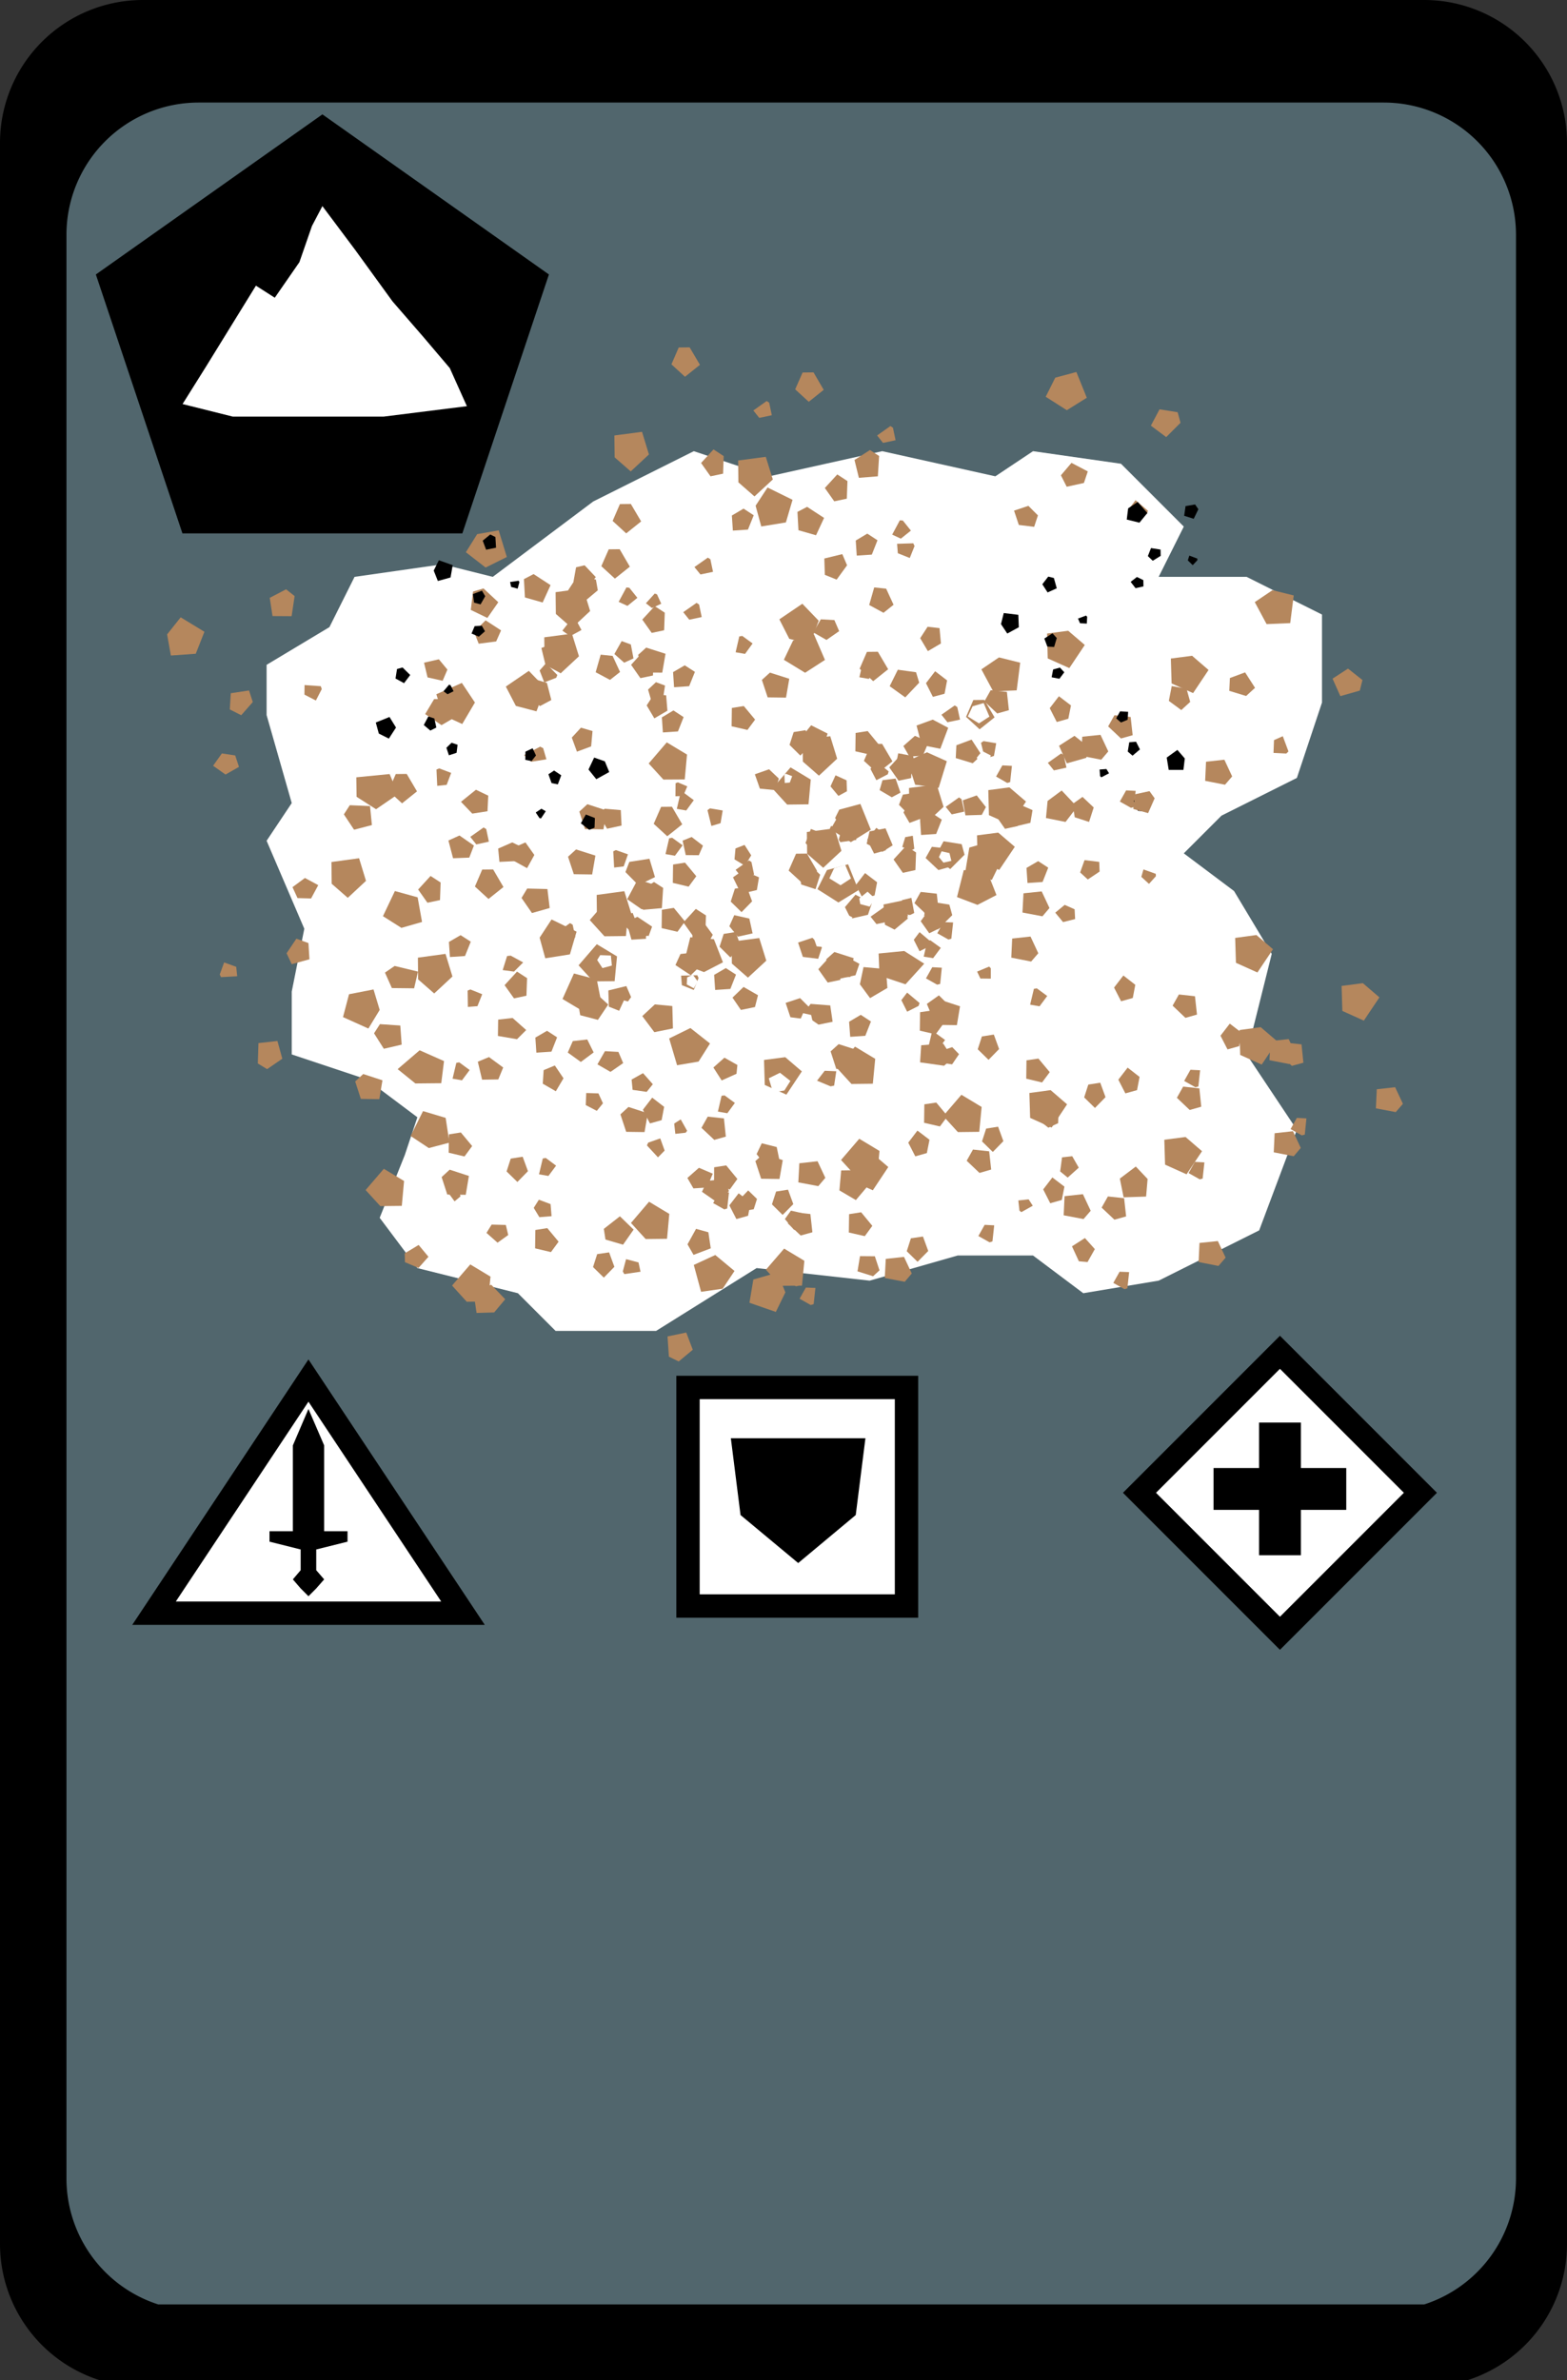 <svg xmlns="http://www.w3.org/2000/svg" viewBox="0 0 124.72 189.38"><rect x="0" y="0" width="124.72" height="189.38" fill="#333333" stroke="none"/><defs><style>.cls-1{fill:#51666d;}.cls-2,.cls-3{fill:#fff;}.cls-2{stroke:#000;stroke-miterlimit:10;stroke-width:1.86px;}.cls-4{fill:#b5875d;}</style></defs><title>Element 28</title><g id="Ebene_2" data-name="Ebene 2"><g id="Ebene_1-2" data-name="Ebene 1"><path d="M124.72,178.58V11.34A11.37,11.37,0,0,0,113.39,0h-102A11.37,11.37,0,0,0,0,11.34V178.58a11.38,11.38,0,0,0,7.9,10.8H116.83A11.38,11.38,0,0,0,124.72,178.58Z"/><path class="cls-1" d="M120.66,173.36V18.65A10.52,10.52,0,0,0,110.17,8.16H15.78A10.52,10.52,0,0,0,5.29,18.65V173.36a10.53,10.53,0,0,0,7.3,10H113.36A10.53,10.53,0,0,0,120.66,173.36Z"/><rect class="cls-2" x="93.97" y="110.88" width="15.81" height="15.81" transform="translate(113.83 -37.25) rotate(45)"/><rect x="100.21" y="113.19" width="3.33" height="10.56"/><rect x="100.21" y="113.19" width="3.33" height="10.56" transform="translate(-16.6 220.35) rotate(-90)"/><rect class="cls-2" x="54.76" y="110.4" width="17.39" height="17.39" transform="translate(182.55 55.64) rotate(90)"/><polygon points="58.17 114.44 68.88 114.44 68.11 120.55 63.53 124.37 58.94 120.55 58.17 114.44"/><polygon class="cls-2" points="12.26 128.36 24.55 109.85 36.85 128.36 12.26 128.36"/><polygon points="25.8 121.84 25.8 115.01 24.55 112.11 23.31 115.01 23.31 121.84 21.45 121.84 21.45 122.67 23.93 123.29 23.93 124.94 23.31 125.67 23.93 126.39 24.55 127.01 25.17 126.39 25.8 125.67 25.17 124.94 25.17 123.29 27.66 122.67 27.66 121.84 25.8 121.84"/><polygon points="25.66 9.1 7.63 21.84 14.52 42.44 36.8 42.44 43.69 21.84 25.66 9.1"/><polygon class="cls-3" points="28.28 19.9 31.24 23.98 33.66 26.77 35.8 29.29 37.16 32.32 30.53 33.15 24.53 33.15 18.53 33.15 14.53 32.15 16.41 29.15 20.37 22.73 21.87 23.69 23.83 20.86 24.83 17.98 25.66 16.4 28.28 19.9"/><polygon class="cls-3" points="79.22 37.9 70.22 35.9 61.22 37.9 55.22 35.9 47.22 39.9 39.22 45.9 35.22 44.9 28.22 45.9 26.22 49.9 21.22 52.9 21.22 56.9 23.22 63.9 21.22 66.9 24.22 73.9 23.22 78.9 23.22 83.9 29.22 85.9 33.22 88.9 32.22 91.9 30.22 96.9 33.22 100.9 41.22 102.9 44.22 105.9 52.22 105.9 60.22 100.9 69.22 101.9 76.22 99.9 82.22 99.9 86.22 102.9 92.22 101.9 100.22 97.9 103.22 89.9 99.22 83.9 101.22 75.9 98.22 70.9 94.22 67.9 97.22 64.9 103.22 61.9 105.22 55.9 105.22 48.9 99.22 45.9 92.22 45.9 94.22 41.9 89.22 36.9 82.22 35.9 79.22 37.9"/><polygon class="cls-4" points="33.24 71.4 31.43 70.9 30.48 72.9 31.95 73.83 33.59 73.36 33.24 71.4"/><polygon class="cls-4" points="37.72 67.28 36.57 66.48 35.69 66.88 36.06 68.29 37.35 68.24 37.72 67.28"/><polygon class="cls-4" points="29.45 64.14 27.84 64.07 27.37 64.8 28.18 66.02 29.6 65.65 29.45 64.14"/><polygon class="cls-4" points="35.91 61.5 34.96 61.14 34.74 61.23 34.8 62.53 35.55 62.45 35.91 61.5"/><polygon class="cls-4" points="41.82 67.03 42.53 68.03 41.95 69.08 40.9 68.5 40.94 67.42 41.82 67.03"/><polygon class="cls-4" points="54.95 81.8 53.26 82.63 53.89 84.76 55.6 84.47 56.51 83.03 54.95 81.8"/><polygon class="cls-4" points="55.55 75.75 54.16 75.91 53.76 76.79 54.98 77.6 55.91 76.7 55.55 75.75"/><polygon class="cls-4" points="47.28 78.9 46.03 79.92 46.18 80.78 47.59 81.15 48.41 79.93 47.28 78.9"/><polygon class="cls-4" points="50.35 72.63 49.4 72.99 49.3 73.21 50.2 74.14 50.72 73.58 50.35 72.63"/><polygon class="cls-4" points="58.44 72.82 59.64 73.09 59.9 74.27 58.73 74.53 58.05 73.7 58.44 72.82"/><polygon class="cls-4" points="64.08 53.53 65.66 52.51 64.78 50.47 63.12 50.97 62.39 52.5 64.08 53.53"/><polygon class="cls-4" points="64.22 59.62 65.58 59.28 65.87 58.37 64.56 57.71 63.74 58.72 64.22 59.62"/><polygon class="cls-4" points="72.05 55.49 73.16 54.32 72.91 53.49 71.46 53.29 70.81 54.6 72.05 55.49"/><polygon class="cls-4" points="69.75 62.08 70.66 61.61 70.73 61.38 69.72 60.56 69.28 61.18 69.75 62.08"/><polygon class="cls-4" points="61.7 62.87 60.48 62.75 60.08 61.61 61.21 61.21 61.99 61.95 61.7 62.87"/><polygon class="cls-4" points="51.65 36.16 51.1 34.36 48.9 34.65 48.92 36.39 50.2 37.51 51.65 36.16"/><polygon class="cls-4" points="57.55 37.69 57.6 36.29 56.79 35.76 55.8 36.84 56.55 37.9 57.55 37.69"/><polygon class="cls-4" points="55.71 29.03 54.89 27.64 54.02 27.65 53.44 28.99 54.52 29.98 55.71 29.03"/><polygon class="cls-4" points="61.43 33.04 61.22 32.04 61.02 31.91 59.96 32.66 60.43 33.25 61.43 33.04"/><polygon class="cls-4" points="59.99 41 59.53 42.14 58.33 42.22 58.25 41.02 59.18 40.47 59.99 41"/><polygon class="cls-4" points="54.68 60.04 53.07 59.07 51.63 60.75 52.8 62.03 54.5 62.02 54.68 60.04"/><polygon class="cls-4" points="60.1 57.26 59.2 56.18 58.25 56.33 58.23 57.79 59.49 58.08 60.1 57.26"/><polygon class="cls-4" points="52.97 52.02 51.43 51.53 50.79 52.11 51.24 53.51 52.71 53.52 52.97 52.02"/><polygon class="cls-4" points="59.9 51.2 59.08 50.6 58.84 50.64 58.55 51.9 59.3 52.03 59.9 51.2"/><polygon class="cls-4" points="64.12 58.1 64.54 59.26 63.7 60.12 62.84 59.27 63.17 58.25 64.12 58.1"/><polygon class="cls-4" points="83.39 52.39 85.11 53.16 86.34 51.32 85.02 50.19 83.34 50.41 83.39 52.39"/><polygon class="cls-4" points="78.35 55.81 79.37 56.77 80.3 56.51 80.14 55.05 78.85 54.92 78.35 55.81"/><polygon class="cls-4" points="86.06 60.14 87.65 60.45 88.21 59.79 87.59 58.47 86.14 58.62 86.06 60.14"/><polygon class="cls-4" points="79.28 61.79 80.17 62.3 80.4 62.23 80.54 60.94 79.78 60.9 79.28 61.79"/><polygon class="cls-4" points="74.25 55.45 73.7 54.36 74.43 53.41 75.38 54.14 75.18 55.2 74.25 55.45"/><polygon class="cls-4" points="61.51 38.15 60.95 36.35 58.75 36.64 58.77 38.38 60.05 39.5 61.51 38.15"/><polygon class="cls-4" points="67.4 39.68 67.45 38.28 66.64 37.75 65.65 38.83 66.4 39.89 67.4 39.68"/><polygon class="cls-4" points="65.56 31.02 64.75 29.63 63.88 29.64 63.29 30.98 64.37 31.97 65.56 31.02"/><polygon class="cls-4" points="71.28 35.03 71.07 34.03 70.87 33.9 69.81 34.65 70.28 35.24 71.28 35.03"/><polygon class="cls-4" points="69.84 42.99 69.39 44.13 68.19 44.21 68.11 43.01 69.03 42.46 69.84 42.99"/><polygon class="cls-4" points="64.53 62.03 62.92 61.06 61.48 62.74 62.65 64.02 64.35 64 64.53 62.03"/><polygon class="cls-4" points="69.95 59.25 69.06 58.17 68.1 58.32 68.08 59.78 69.35 60.07 69.95 59.25"/><polygon class="cls-4" points="62.82 54.01 61.28 53.52 60.64 54.1 61.1 55.49 62.56 55.51 62.82 54.01"/><polygon class="cls-4" points="69.75 53.2 68.93 52.59 68.69 52.63 68.4 53.89 69.15 54.02 69.75 53.2"/><polygon class="cls-4" points="73.98 60.09 74.4 61.25 73.56 62.11 72.69 61.27 73.03 60.24 73.98 60.09"/><polygon class="cls-4" points="93.25 54.38 94.96 55.15 96.19 53.31 94.88 52.18 93.19 52.4 93.25 54.38"/><polygon class="cls-4" points="88.2 57.8 89.22 58.76 90.15 58.5 89.99 57.05 88.7 56.91 88.2 57.8"/><polygon class="cls-4" points="95.92 62.13 97.5 62.44 98.07 61.78 97.45 60.45 95.99 60.61 95.92 62.13"/><polygon class="cls-4" points="89.13 63.78 90.02 64.28 90.25 64.22 90.39 62.93 89.63 62.89 89.13 63.78"/><polygon class="cls-4" points="84.11 57.45 83.55 56.35 84.28 55.4 85.24 56.13 85.03 57.19 84.11 57.45"/><polygon class="cls-4" points="29.13 70.09 28.58 68.29 26.38 68.59 26.4 70.32 27.68 71.44 29.13 70.09"/><polygon class="cls-4" points="35.02 71.62 35.07 70.22 34.27 69.7 33.28 70.78 34.02 71.83 35.02 71.62"/><polygon class="cls-4" points="33.19 62.97 32.37 61.58 31.5 61.59 30.92 62.93 32 63.92 33.19 62.97"/><polygon class="cls-4" points="38.91 66.97 38.7 65.97 38.49 65.84 37.43 66.59 37.91 67.19 38.91 66.97"/><polygon class="cls-4" points="37.47 74.93 37.01 76.07 35.81 76.15 35.73 74.95 36.66 74.41 37.47 74.93"/><polygon class="cls-4" points="32.16 93.97 30.55 93 29.1 94.69 30.27 95.97 31.98 95.95 32.16 93.97"/><polygon class="cls-4" points="37.58 91.19 36.68 90.11 35.73 90.26 35.71 91.72 36.97 92.02 37.58 91.19"/><polygon class="cls-4" points="30.44 85.96 28.91 85.46 28.27 86.05 28.72 87.44 30.19 87.46 30.44 85.96"/><polygon class="cls-4" points="37.38 85.14 36.55 84.53 36.32 84.57 36.02 85.83 36.77 85.96 37.38 85.14"/><polygon class="cls-4" points="41.6 92.04 42.02 93.19 41.18 94.05 40.32 93.21 40.65 92.19 41.6 92.04"/><polygon class="cls-4" points="60.87 86.33 62.59 87.1 63.82 85.25 62.5 84.12 60.81 84.34 60.87 86.33"/><polygon class="cls-4" points="55.83 89.74 56.85 90.7 57.77 90.44 57.62 88.99 56.33 88.85 55.83 89.74"/><polygon class="cls-4" points="63.54 94.08 65.13 94.38 65.69 93.72 65.07 92.4 63.62 92.56 63.54 94.08"/><polygon class="cls-4" points="56.76 95.73 57.65 96.23 57.88 96.16 58.02 94.88 57.26 94.84 56.76 95.73"/><polygon class="cls-4" points="51.73 89.39 51.17 88.3 51.91 87.34 52.86 88.07 52.66 89.13 51.73 89.39"/><polygon class="cls-4" points="66.63 60.37 66.08 58.58 63.88 58.87 63.9 60.6 65.18 61.72 66.63 60.37"/><polygon class="cls-4" points="72.52 61.91 72.57 60.5 71.77 59.98 70.78 61.06 71.52 62.12 72.52 61.91"/><polygon class="cls-4" points="70.69 53.25 69.87 51.86 69 51.87 68.42 53.21 69.5 54.2 70.69 53.25"/><polygon class="cls-4" points="76.41 57.26 76.19 56.26 75.99 56.13 74.93 56.87 75.41 57.47 76.41 57.26"/><polygon class="cls-4" points="74.96 65.22 74.51 66.36 73.31 66.44 73.23 65.23 74.16 64.69 74.96 65.22"/><polygon class="cls-4" points="69.66 84.25 68.05 83.28 66.6 84.97 67.77 86.25 69.47 86.23 69.66 84.25"/><polygon class="cls-4" points="75.07 81.48 74.18 80.4 73.23 80.54 73.21 82.01 74.47 82.3 75.07 81.48"/><polygon class="cls-4" points="67.94 76.24 66.41 75.75 65.76 76.33 66.22 77.72 67.68 77.74 67.94 76.24"/><polygon class="cls-4" points="74.88 75.42 74.05 74.82 73.81 74.85 73.52 76.12 74.27 76.24 74.88 75.42"/><polygon class="cls-4" points="79.1 82.32 79.52 83.47 78.68 84.33 77.82 83.49 78.15 82.47 79.1 82.32"/><polygon class="cls-4" points="98.37 76.61 100.08 77.38 101.32 75.53 100 74.4 98.31 74.63 98.37 76.61"/><polygon class="cls-4" points="93.33 80.02 94.35 80.99 95.27 80.73 95.11 79.27 93.83 79.13 93.33 80.02"/><polygon class="cls-4" points="101.04 84.36 102.63 84.67 103.19 84.01 102.57 82.68 101.11 82.84 101.04 84.36"/><polygon class="cls-4" points="94.25 86.01 95.14 86.51 95.38 86.45 95.52 85.16 94.75 85.12 94.25 86.01"/><polygon class="cls-4" points="89.23 79.67 88.67 78.58 89.41 77.62 90.36 78.36 90.16 79.41 89.23 79.67"/><polygon class="cls-4" points="50.25 72.71 49.69 70.91 47.49 71.21 47.51 72.94 48.79 74.06 50.25 72.71"/><polygon class="cls-4" points="56.14 74.24 56.19 72.84 55.38 72.32 54.39 73.4 55.14 74.45 56.14 74.24"/><polygon class="cls-4" points="54.3 65.59 53.48 64.19 52.62 64.2 52.03 65.55 53.11 66.54 54.3 65.59"/><polygon class="cls-4" points="60.02 69.59 59.81 68.59 59.61 68.46 58.55 69.21 59.02 69.81 60.02 69.59"/><polygon class="cls-4" points="58.58 77.55 58.13 78.69 56.92 78.77 56.84 77.57 57.77 77.03 58.58 77.55"/><polygon class="cls-4" points="53.27 96.59 51.66 95.62 50.22 97.31 51.39 98.59 53.09 98.57 53.27 96.59"/><polygon class="cls-4" points="58.69 93.81 57.8 92.73 56.84 92.88 56.83 94.34 58.09 94.64 58.69 93.81"/><polygon class="cls-4" points="51.56 88.58 50.02 88.08 49.38 88.67 49.84 90.06 51.3 90.08 51.56 88.58"/><polygon class="cls-4" points="58.49 87.76 57.67 87.16 57.43 87.19 57.14 88.45 57.89 88.58 58.49 87.76"/><polygon class="cls-4" points="62.72 94.66 63.14 95.81 62.29 96.67 61.44 95.83 61.77 94.81 62.72 94.66"/><polygon class="cls-4" points="81.99 88.95 83.7 89.72 84.93 87.87 83.62 86.74 81.93 86.97 81.99 88.95"/><polygon class="cls-4" points="76.94 92.36 77.96 93.33 78.89 93.06 78.73 91.61 77.44 91.47 76.94 92.36"/><polygon class="cls-4" points="84.66 96.7 86.24 97 86.81 96.34 86.19 95.02 84.73 95.18 84.66 96.7"/><polygon class="cls-4" points="77.87 98.35 78.76 98.85 78.99 98.78 79.13 97.5 78.37 97.46 77.87 98.35"/><polygon class="cls-4" points="72.85 92.01 72.29 90.92 73.02 89.96 73.98 90.69 73.77 91.75 72.85 92.01"/><polygon class="cls-4" points="37.8 55.9 36.76 54.34 34.73 55.24 35.24 56.9 36.79 57.61 37.8 55.9"/><polygon class="cls-4" points="43.88 55.7 43.53 54.34 42.61 54.06 41.97 55.38 42.98 56.18 43.88 55.7"/><polygon class="cls-4" points="39.66 47.92 38.48 46.82 37.65 47.07 37.47 48.53 38.79 49.17 39.66 47.92"/><polygon class="cls-4" points="46.28 50.13 45.8 49.23 45.56 49.16 44.76 50.18 45.38 50.62 46.28 50.13"/><polygon class="cls-4" points="47.16 58.17 47.05 59.39 45.92 59.81 45.51 58.69 46.24 57.9 47.16 58.17"/><polygon class="cls-4" points="47.5 77.94 45.68 77.46 44.77 79.49 46.26 80.38 47.88 79.88 47.5 77.94"/><polygon class="cls-4" points="51.9 73.73 50.73 72.95 49.86 73.36 50.26 74.77 51.55 74.69 51.9 73.73"/><polygon class="cls-4" points="43.57 70.74 41.96 70.7 41.51 71.45 42.34 72.65 43.75 72.25 43.57 70.74"/><polygon class="cls-4" points="49.98 67.98 49.02 67.64 48.81 67.74 48.88 69.03 49.64 68.94 49.98 67.98"/><polygon class="cls-4" points="56 73.39 56.73 74.38 56.16 75.44 55.1 74.88 55.13 73.81 56 73.39"/><polygon class="cls-4" points="72.84 62.44 74.71 62.69 75.36 60.57 73.78 59.86 72.23 60.55 72.84 62.44"/><polygon class="cls-4" points="68.98 67.14 70.23 67.78 71.05 67.26 70.48 65.91 69.21 66.15 68.98 67.14"/><polygon class="cls-4" points="77.61 69.11 79.22 68.95 79.57 68.16 78.6 67.06 77.25 67.63 77.61 69.11"/><polygon class="cls-4" points="71.58 72.62 72.57 72.85 72.78 72.72 72.54 71.44 71.8 71.62 71.58 72.62"/><polygon class="cls-4" points="64.95 67.97 64.11 67.08 64.54 65.96 65.66 66.39 65.77 67.46 64.95 67.97"/><polygon class="cls-4" points="65.16 49.39 63.86 48.04 62.03 49.28 62.82 50.83 64.47 51.25 65.16 49.39"/><polygon class="cls-4" points="71.12 48.12 70.53 46.84 69.58 46.74 69.18 48.14 70.32 48.76 71.12 48.12"/><polygon class="cls-4" points="65.59 41.21 64.24 40.33 63.47 40.73 63.55 42.19 64.95 42.59 65.59 41.21"/><polygon class="cls-4" points="72.5 42.22 71.86 41.42 71.62 41.4 71.01 42.54 71.7 42.86 72.5 42.22"/><polygon class="cls-4" points="74.78 49.98 74.89 51.2 73.85 51.81 73.24 50.78 73.83 49.87 74.78 49.98"/><polygon class="cls-4" points="78.59 69.38 76.71 69.23 76.17 71.38 77.8 72 79.31 71.22 78.59 69.38"/><polygon class="cls-4" points="82.18 64.46 80.89 63.9 80.11 64.46 80.75 65.77 82.01 65.47 82.18 64.46"/><polygon class="cls-4" points="73.46 62.98 71.86 63.23 71.55 64.04 72.58 65.08 73.9 64.44 73.46 62.98"/><polygon class="cls-4" points="79.29 59.14 78.28 58.97 78.08 59.11 78.39 60.37 79.11 60.15 79.29 59.14"/><polygon class="cls-4" points="86.16 63.41 87.05 64.25 86.68 65.4 85.54 65.03 85.37 63.97 86.16 63.41"/><polygon class="cls-4" points="100.81 49.66 102.69 49.58 102.97 47.38 101.28 46.96 99.87 47.91 100.81 49.66"/><polygon class="cls-4" points="97.84 54.97 99.18 55.38 99.89 54.73 99.1 53.5 97.89 53.95 97.84 54.97"/><polygon class="cls-4" points="106.68 55.39 108.23 54.95 108.44 54.11 107.29 53.2 106.06 54 106.68 55.39"/><polygon class="cls-4" points="101.36 59.91 102.38 59.96 102.55 59.79 102.1 58.58 101.4 58.89 101.36 59.91"/><polygon class="cls-4" points="94.02 56.5 93.03 55.77 93.26 54.59 94.44 54.81 94.73 55.85 94.02 56.5"/><polygon class="cls-4" points="43.4 54.74 42.09 53.38 40.26 54.63 41.06 56.17 42.7 56.6 43.4 54.74"/><polygon class="cls-4" points="49.35 53.47 48.76 52.19 47.81 52.09 47.41 53.49 48.55 54.1 49.35 53.47"/><polygon class="cls-4" points="43.82 46.56 42.47 45.68 41.7 46.08 41.78 47.54 43.19 47.94 43.82 46.56"/><polygon class="cls-4" points="50.73 47.57 50.09 46.77 49.86 46.74 49.24 47.89 49.94 48.21 50.73 47.57"/><polygon class="cls-4" points="53.02 55.33 53.12 56.55 52.08 57.16 51.47 56.13 52.06 55.22 53.02 55.33"/><polygon class="cls-4" points="56.82 74.73 54.94 74.58 54.41 76.73 56.03 77.35 57.54 76.57 56.82 74.73"/><polygon class="cls-4" points="60.41 69.81 59.13 69.25 58.34 69.81 58.98 71.12 60.24 70.82 60.41 69.81"/><polygon class="cls-4" points="51.69 68.33 50.09 68.58 49.78 69.39 50.81 70.43 52.13 69.79 51.69 68.33"/><polygon class="cls-4" points="57.52 64.49 56.51 64.32 56.31 64.46 56.62 65.72 57.35 65.5 57.52 64.49"/><polygon class="cls-4" points="64.39 68.76 65.28 69.6 64.91 70.75 63.77 70.38 63.6 69.32 64.39 68.76"/><polygon class="cls-4" points="79.05 55.01 80.92 54.93 81.2 52.73 79.51 52.31 78.11 53.26 79.05 55.01"/><polygon class="cls-4" points="76.07 60.32 77.42 60.73 78.13 60.08 77.33 58.85 76.12 59.3 76.07 60.32"/><polygon class="cls-4" points="84.91 60.74 86.46 60.3 86.67 59.46 85.52 58.55 84.29 59.34 84.91 60.74"/><polygon class="cls-4" points="79.59 65.26 80.61 65.31 80.78 65.14 80.33 63.93 79.64 64.24 79.59 65.26"/><polygon class="cls-4" points="72.25 61.85 71.26 61.12 71.49 59.94 72.67 60.16 72.96 61.2 72.25 61.85"/><polygon class="cls-4" points="84.91 32.64 86.5 31.65 85.67 29.6 83.99 30.05 83.23 31.57 84.91 32.64"/><polygon class="cls-4" points="84.9 38.73 86.27 38.43 86.58 37.51 85.28 36.83 84.44 37.82 84.9 38.73"/><polygon class="cls-4" points="92.82 34.78 93.96 33.64 93.73 32.8 92.29 32.57 91.6 33.87 92.82 34.78"/><polygon class="cls-4" points="90.38 41.32 91.29 40.87 91.37 40.64 90.38 39.8 89.92 40.41 90.38 41.32"/><polygon class="cls-4" points="82.31 41.92 81.09 41.77 80.71 40.63 81.85 40.25 82.61 41.01 82.31 41.92"/><polygon class="cls-4" points="62.55 41.57 63.08 39.77 61.09 38.79 60.14 40.24 60.59 41.89 62.55 41.57"/><polygon class="cls-4" points="66.59 46.12 67.42 44.98 67.04 44.09 65.61 44.44 65.65 45.74 66.59 46.12"/><polygon class="cls-4" points="69.87 37.9 69.97 36.28 69.24 35.81 68.01 36.6 68.36 38.02 69.87 37.9"/><polygon class="cls-4" points="72.41 44.4 72.79 43.45 72.69 43.23 71.4 43.27 71.46 44.02 72.41 44.4"/><polygon class="cls-4" points="66.79 50.22 65.78 50.92 64.73 50.32 65.33 49.28 66.41 49.34 66.79 50.22"/><polygon class="cls-4" points="77.15 67.44 76.84 69.3 78.94 70.02 79.7 68.47 79.06 66.89 77.15 67.44"/><polygon class="cls-4" points="72.58 63.42 71.91 64.65 72.39 65.48 73.76 64.96 73.57 63.68 72.58 63.42"/><polygon class="cls-4" points="70.32 71.97 70.43 73.58 71.2 73.97 72.33 73.03 71.81 71.66 70.32 71.97"/><polygon class="cls-4" points="67.02 65.82 66.76 66.81 66.88 67.01 68.16 66.83 68.01 66.08 67.02 65.82"/><polygon class="cls-4" points="71.9 59.36 72.82 58.55 73.92 59.02 73.45 60.13 72.38 60.2 71.9 59.36"/><polygon class="cls-4" points="67.72 67.01 69.31 66.02 68.48 63.97 66.8 64.42 66.04 65.94 67.72 67.01"/><polygon class="cls-4" points="67.71 73.1 69.08 72.79 69.39 71.88 68.09 71.19 67.25 72.18 67.71 73.1"/><polygon class="cls-4" points="75.63 69.15 76.77 68.01 76.54 67.17 75.1 66.94 74.41 68.23 75.63 69.15"/><polygon class="cls-4" points="73.19 75.69 74.1 75.23 74.18 75.01 73.19 74.17 72.73 74.78 73.19 75.69"/><polygon class="cls-4" points="65.12 76.29 63.9 76.14 63.52 75 64.66 74.62 65.42 75.38 65.12 76.29"/><polygon class="cls-4" points="45.36 75.94 45.89 74.13 43.9 73.16 42.95 74.61 43.4 76.25 45.36 75.94"/><polygon class="cls-4" points="49.41 80.48 50.23 79.34 49.85 78.46 48.42 78.81 48.46 80.1 49.41 80.48"/><polygon class="cls-4" points="52.68 72.26 52.78 70.65 52.05 70.18 50.82 70.97 51.17 72.39 52.68 72.26"/><polygon class="cls-4" points="55.22 78.77 55.6 77.82 55.5 77.6 54.21 77.63 54.27 78.39 55.22 78.77"/><polygon class="cls-4" points="49.6 84.59 48.59 85.29 47.55 84.69 48.15 83.64 49.22 83.7 49.6 84.59"/><polygon class="cls-4" points="59.96 101.81 59.65 103.66 61.75 104.39 62.51 102.83 61.87 101.26 59.96 101.81"/><polygon class="cls-4" points="55.4 97.78 54.72 99.01 55.2 99.85 56.57 99.33 56.38 98.05 55.4 97.78"/><polygon class="cls-4" points="53.13 106.34 53.24 107.95 54.02 108.33 55.14 107.4 54.62 106.03 53.13 106.34"/><polygon class="cls-4" points="49.83 100.19 49.57 101.17 49.69 101.38 50.98 101.19 50.82 100.45 49.83 100.19"/><polygon class="cls-4" points="54.71 93.73 55.63 92.92 56.73 93.39 56.27 94.49 55.19 94.56 54.71 93.73"/><polygon class="cls-4" points="46.97 48.62 46.42 46.82 44.22 47.12 44.24 48.85 45.52 49.97 46.97 48.62"/><polygon class="cls-4" points="52.86 50.15 52.91 48.75 52.11 48.23 51.12 49.3 51.87 50.36 52.86 50.15"/><polygon class="cls-4" points="51.03 41.49 50.21 40.1 49.34 40.11 48.76 41.45 49.84 42.44 51.03 41.49"/><polygon class="cls-4" points="56.75 45.5 56.54 44.5 56.34 44.37 55.27 45.12 55.75 45.71 56.75 45.5"/><polygon class="cls-4" points="55.31 53.46 54.85 54.6 53.65 54.68 53.57 53.48 54.5 52.94 55.31 53.46"/><polygon class="cls-4" points="50 72.5 48.39 71.53 46.94 73.21 48.11 74.5 49.82 74.48 50 72.5"/><polygon class="cls-4" points="55.42 69.72 54.52 68.64 53.57 68.79 53.55 70.25 54.81 70.55 55.42 69.72"/><polygon class="cls-4" points="48.28 64.49 46.75 63.99 46.11 64.58 46.56 65.97 48.03 65.99 48.28 64.49"/><polygon class="cls-4" points="55.22 63.67 54.4 63.06 54.16 63.1 53.87 64.36 54.62 64.49 55.22 63.67"/><polygon class="cls-4" points="59.44 70.57 59.86 71.72 59.02 72.58 58.16 71.74 58.49 70.71 59.44 70.57"/><polygon class="cls-4" points="78.71 64.86 80.43 65.63 81.66 63.78 80.34 62.65 78.66 62.87 78.71 64.86"/><polygon class="cls-4" points="73.67 68.27 74.69 69.23 75.62 68.97 75.46 67.52 74.17 67.38 73.67 68.27"/><polygon class="cls-4" points="81.38 72.61 82.97 72.91 83.53 72.25 82.91 70.93 81.46 71.08 81.38 72.61"/><polygon class="cls-4" points="74.6 74.26 75.49 74.76 75.72 74.69 75.86 73.4 75.1 73.37 74.6 74.26"/><polygon class="cls-4" points="69.57 67.92 69.02 66.82 69.75 65.87 70.7 66.6 70.5 67.66 69.57 67.92"/><polygon class="cls-4" points="36.01 77.7 35.46 75.9 33.26 76.2 33.28 77.93 34.56 79.05 36.01 77.7"/><polygon class="cls-4" points="41.9 79.23 41.95 77.83 41.15 77.31 40.16 78.39 40.91 79.44 41.9 79.23"/><polygon class="cls-4" points="40.07 70.58 39.25 69.18 38.38 69.19 37.8 70.54 38.88 71.53 40.07 70.58"/><polygon class="cls-4" points="45.79 74.58 45.58 73.58 45.37 73.45 44.31 74.2 44.79 74.79 45.79 74.58"/><polygon class="cls-4" points="44.34 82.54 43.89 83.68 42.69 83.76 42.61 82.56 43.54 82.02 44.34 82.54"/><polygon class="cls-4" points="39.04 101.58 37.43 100.61 35.98 102.29 37.15 103.58 38.85 103.56 39.04 101.58"/><polygon class="cls-4" points="44.46 98.8 43.56 97.72 42.61 97.87 42.59 99.33 43.85 99.63 44.46 98.8"/><polygon class="cls-4" points="37.32 93.57 35.79 93.07 35.15 93.66 35.6 95.05 37.07 95.07 37.32 93.57"/><polygon class="cls-4" points="44.26 92.75 43.44 92.14 43.2 92.18 42.9 93.44 43.65 93.57 44.26 92.75"/><polygon class="cls-4" points="48.48 99.65 48.9 100.8 48.06 101.66 47.2 100.82 47.53 99.79 48.48 99.65"/><polygon class="cls-4" points="67.75 93.94 69.47 94.71 70.7 92.86 69.38 91.73 67.69 91.95 67.75 93.94"/><polygon class="cls-4" points="62.71 97.35 63.73 98.31 64.66 98.05 64.5 96.6 63.21 96.46 62.71 97.35"/><polygon class="cls-4" points="70.42 101.69 72.01 101.99 72.57 101.33 71.95 100.01 70.5 100.17 70.42 101.69"/><polygon class="cls-4" points="63.64 103.34 64.53 103.84 64.76 103.77 64.9 102.48 64.14 102.45 63.64 103.34"/><polygon class="cls-4" points="58.61 97 58.05 95.91 58.79 94.95 59.74 95.68 59.54 96.74 58.61 97"/><polygon class="cls-4" points="75.1 64.2 74.55 62.41 72.35 62.7 72.37 64.43 73.65 65.55 75.1 64.2"/><polygon class="cls-4" points="80.99 65.73 81.04 64.33 80.23 63.81 79.25 64.89 79.99 65.95 80.99 65.73"/><polygon class="cls-4" points="79.16 57.08 78.34 55.69 77.47 55.7 76.89 57.04 77.97 58.03 79.16 57.08"/><polygon class="cls-4" points="84.88 61.08 84.66 60.08 84.46 59.95 83.4 60.7 83.88 61.3 84.88 61.08"/><polygon class="cls-4" points="83.43 69.04 82.98 70.18 81.78 70.26 81.7 69.06 82.63 68.52 83.43 69.04"/><polygon class="cls-4" points="78.13 88.08 76.52 87.11 75.07 88.8 76.24 90.08 77.94 90.06 78.13 88.08"/><polygon class="cls-4" points="83.55 85.31 82.65 84.23 81.7 84.37 81.68 85.83 82.94 86.13 83.55 85.31"/><polygon class="cls-4" points="76.41 80.07 74.88 79.57 74.23 80.16 74.69 81.55 76.16 81.57 76.41 80.07"/><polygon class="cls-4" points="83.35 79.25 82.52 78.64 82.29 78.68 81.99 79.94 82.74 80.07 83.35 79.25"/><polygon class="cls-4" points="87.57 86.15 87.99 87.3 87.15 88.16 86.29 87.32 86.62 86.3 87.57 86.15"/><polygon class="cls-4" points="106.84 80.44 108.55 81.21 109.79 79.36 108.47 78.23 106.78 78.45 106.84 80.44"/><polygon class="cls-4" points="101.8 83.85 102.82 84.81 103.74 84.56 103.59 83.1 102.3 82.96 101.8 83.85"/><polygon class="cls-4" points="109.51 88.19 111.09 88.49 111.66 87.83 111.04 86.51 109.58 86.67 109.51 88.19"/><polygon class="cls-4" points="102.72 89.84 103.61 90.34 103.85 90.28 103.98 88.99 103.22 88.95 102.72 89.84"/><polygon class="cls-4" points="97.7 83.5 97.14 82.41 97.88 81.45 98.83 82.18 98.63 83.24 97.7 83.5"/><polygon class="cls-4" points="38.65 45.16 40.34 44.32 39.69 42.2 37.98 42.5 37.08 43.94 38.65 45.16"/><polygon class="cls-4" points="38.1 51.22 39.49 51.04 39.88 50.16 38.65 49.36 37.73 50.27 38.1 51.22"/><polygon class="cls-4" points="46.34 48.01 47.58 46.97 47.43 46.12 46.01 45.76 45.21 46.98 46.34 48.01"/><polygon class="cls-4" points="43.32 54.3 44.27 53.93 44.36 53.71 43.45 52.78 42.95 53.35 43.32 54.3"/><polygon class="cls-4" points="35.23 54.17 34.03 53.9 33.75 52.73 34.93 52.46 35.61 53.28 35.23 54.17"/><polygon class="cls-4" points="15.58 52.02 16.27 50.27 14.38 49.12 13.3 50.48 13.6 52.16 15.58 52.02"/><polygon class="cls-4" points="19.2 56.91 20.12 55.86 19.82 54.94 18.37 55.16 18.29 56.45 19.2 56.91"/><polygon class="cls-4" points="23.21 49.03 23.45 47.43 22.77 46.89 21.47 47.57 21.69 49.02 23.21 49.03"/><polygon class="cls-4" points="25.14 55.74 25.61 54.83 25.53 54.6 24.24 54.51 24.23 55.27 25.14 55.74"/><polygon class="cls-4" points="19.02 61.02 17.95 61.63 16.96 60.93 17.66 59.95 18.72 60.11 19.02 61.02"/><polygon class="cls-4" points="27.78 79.11 27.3 80.93 29.32 81.84 30.22 80.36 29.73 78.73 27.78 79.11"/><polygon class="cls-4" points="23.59 74.69 22.81 75.85 23.22 76.72 24.63 76.33 24.55 75.04 23.59 74.69"/><polygon class="cls-4" points="20.57 83 20.52 84.62 21.26 85.07 22.47 84.24 22.08 82.83 20.57 83"/><polygon class="cls-4" points="17.84 76.58 17.49 77.54 17.59 77.75 18.88 77.68 18.8 76.93 17.84 76.58"/><polygon class="cls-4" points="23.28 70.59 24.27 69.86 25.33 70.43 24.76 71.49 23.68 71.46 23.28 70.59"/><polygon class="cls-4" points="60.99 76.44 60.43 74.64 58.23 74.93 58.25 76.67 59.53 77.79 60.99 76.44"/><polygon class="cls-4" points="66.88 77.97 66.93 76.57 66.12 76.04 65.13 77.12 65.88 78.18 66.88 77.97"/><polygon class="cls-4" points="65.04 69.31 64.23 67.92 63.36 67.93 62.77 69.27 63.85 70.26 65.04 69.31"/><polygon class="cls-4" points="70.76 73.32 70.55 72.32 70.35 72.19 69.29 72.94 69.76 73.53 70.76 73.32"/><polygon class="cls-4" points="69.32 81.28 68.87 82.42 67.67 82.5 67.58 81.3 68.51 80.75 69.32 81.28"/><polygon class="cls-4" points="64.02 100.32 62.41 99.35 60.96 101.03 62.13 102.31 63.83 102.3 64.02 100.32"/><polygon class="cls-4" points="69.43 97.54 68.54 96.46 67.58 96.61 67.56 98.07 68.83 98.36 69.43 97.54"/><polygon class="cls-4" points="62.3 92.31 60.76 91.81 60.12 92.39 60.58 93.79 62.04 93.81 62.3 92.31"/><polygon class="cls-4" points="69.23 91.48 68.41 90.88 68.17 90.92 67.88 92.18 68.63 92.31 69.23 91.48"/><polygon class="cls-4" points="73.46 98.39 73.88 99.54 73.03 100.4 72.17 99.56 72.5 98.53 73.46 98.39"/><polygon class="cls-4" points="92.73 92.67 94.44 93.44 95.67 91.6 94.36 90.47 92.67 90.69 92.73 92.67"/><polygon class="cls-4" points="87.68 96.09 88.7 97.05 89.63 96.79 89.47 95.34 88.18 95.2 87.68 96.09"/><polygon class="cls-4" points="95.4 100.42 96.98 100.73 97.55 100.07 96.93 98.75 95.47 98.9 95.4 100.42"/><polygon class="cls-4" points="88.61 102.08 89.5 102.58 89.73 102.51 89.87 101.22 89.11 101.19 88.61 102.08"/><polygon class="cls-4" points="83.59 95.74 83.03 94.64 83.76 93.69 84.72 94.42 84.51 95.48 83.59 95.74"/><polygon class="cls-4" points="31.68 63.19 31.01 61.59 28.36 61.85 28.38 63.4 29.93 64.39 31.68 63.19"/><polygon class="cls-4" points="38.8 64.55 38.86 63.31 37.88 62.84 36.69 63.8 37.59 64.74 38.8 64.55"/><polygon class="cls-4" points="36.58 56.86 35.59 55.62 34.55 55.63 33.84 56.82 35.14 57.7 36.58 56.86"/><polygon class="cls-4" points="43.49 60.42 43.23 59.53 42.99 59.41 41.71 60.08 42.28 60.61 43.49 60.42"/><polygon class="cls-4" points="41.74 67.5 41.2 68.51 39.75 68.58 39.65 67.52 40.77 67.03 41.74 67.5"/><polygon class="cls-4" points="35.34 84.43 33.4 83.57 31.65 85.07 33.06 86.21 35.12 86.19 35.34 84.43"/><polygon class="cls-4" points="41.88 81.96 40.8 81 39.65 81.13 39.63 82.43 41.15 82.69 41.88 81.96"/><polygon class="cls-4" points="33.27 77.31 31.41 76.86 30.64 77.39 31.19 78.62 32.96 78.64 33.27 77.31"/><polygon class="cls-4" points="41.64 76.58 40.65 76.04 40.36 76.07 40.01 77.19 40.91 77.31 41.64 76.58"/><polygon class="cls-4" points="46.74 82.71 47.25 83.74 46.23 84.5 45.19 83.75 45.59 82.84 46.74 82.71"/><polygon class="cls-4" points="70 77.63 72.07 78.32 73.56 76.68 71.97 75.67 69.93 75.87 70 77.63"/><polygon class="cls-4" points="63.91 80.67 65.15 81.53 66.27 81.3 66.08 80 64.52 79.88 63.91 80.67"/><polygon class="cls-4" points="73.23 84.53 75.14 84.8 75.82 84.21 75.07 83.03 73.32 83.17 73.23 84.53"/><polygon class="cls-4" points="65.03 85.99 66.11 86.44 66.39 86.38 66.56 85.24 65.64 85.2 65.03 85.99"/><polygon class="cls-4" points="58.97 80.36 58.3 79.38 59.18 78.53 60.33 79.19 60.09 80.13 58.97 80.36"/><polygon class="cls-4" points="35.47 88.95 33.67 88.41 32.68 90.39 34.13 91.35 35.77 90.92 35.47 88.95"/><polygon class="cls-4" points="40.05 84.94 38.92 84.11 38.03 84.48 38.37 85.91 39.66 85.89 40.05 84.94"/><polygon class="cls-4" points="31.86 81.6 30.24 81.49 29.77 82.22 30.55 83.45 31.97 83.12 31.86 81.6"/><polygon class="cls-4" points="38.38 79.11 37.44 78.73 37.22 78.82 37.24 80.12 38 80.06 38.38 79.11"/><polygon class="cls-4" points="44.16 84.78 44.85 85.8 44.24 86.83 43.2 86.23 43.27 85.15 44.16 84.78"/><polygon class="cls-4" points="56.93 99.86 55.22 100.65 55.8 102.79 57.52 102.54 58.46 101.13 56.93 99.86"/><polygon class="cls-4" points="57.67 93.82 56.28 93.96 55.87 94.83 57.06 95.66 58.02 94.78 57.67 93.82"/><polygon class="cls-4" points="49.34 96.78 48.06 97.78 48.19 98.63 49.59 99.04 50.43 97.84 49.34 96.78"/><polygon class="cls-4" points="52.55 90.58 51.59 90.92 51.49 91.14 52.37 92.09 52.9 91.55 52.55 90.58"/><polygon class="cls-4" points="60.63 90.97 61.82 91.27 62.06 92.44 60.88 92.68 60.22 91.83 60.63 90.97"/><polygon class="cls-4" points="66.73 71.81 68.33 70.83 67.5 68.77 65.82 69.23 65.06 70.75 66.73 71.81"/><polygon class="cls-4" points="66.72 77.9 68.09 77.6 68.4 76.69 67.11 76 66.27 76.99 66.72 77.9"/><polygon class="cls-4" points="74.64 73.96 75.79 72.82 75.56 71.98 74.11 71.75 73.43 73.04 74.64 73.96"/><polygon class="cls-4" points="72.2 80.5 73.11 80.04 73.19 79.81 72.2 78.98 71.74 79.58 72.2 80.5"/><polygon class="cls-4" points="64.13 81.1 62.91 80.94 62.53 79.8 63.68 79.42 64.44 80.18 64.13 81.1"/><polygon class="cls-4" points="66.97 67.7 66.42 65.91 64.22 66.2 64.24 67.93 65.52 69.05 66.97 67.7"/><polygon class="cls-4" points="72.86 69.23 72.91 67.83 72.11 67.31 71.12 68.39 71.86 69.45 72.86 69.23"/><polygon class="cls-4" points="71.03 60.58 70.21 59.19 69.34 59.2 68.76 60.54 69.84 61.53 71.03 60.58"/><polygon class="cls-4" points="76.75 64.58 76.53 63.59 76.33 63.45 75.27 64.2 75.75 64.8 76.75 64.58"/><polygon class="cls-4" points="75.3 72.55 74.85 73.69 73.65 73.77 73.57 72.56 74.5 72.02 75.3 72.55"/><polygon class="cls-4" points="70 91.58 68.39 90.61 66.94 92.3 68.11 93.58 69.81 93.56 70 91.58"/><polygon class="cls-4" points="75.42 88.81 74.52 87.73 73.57 87.87 73.55 89.34 74.81 89.63 75.42 88.81"/><polygon class="cls-4" points="68.28 83.57 66.75 83.08 66.11 83.66 66.56 85.05 68.03 85.07 68.28 83.57"/><polygon class="cls-4" points="75.22 82.75 74.39 82.15 74.16 82.18 73.86 83.44 74.61 83.57 75.22 82.75"/><polygon class="cls-4" points="79.44 89.65 79.86 90.8 79.02 91.66 78.16 90.82 78.49 89.8 79.44 89.65"/><polygon class="cls-4" points="98.71 83.94 100.42 84.71 101.66 82.86 100.34 81.73 98.65 81.96 98.71 83.94"/><polygon class="cls-4" points="93.67 87.35 94.69 88.32 95.61 88.06 95.46 86.6 94.17 86.46 93.67 87.35"/><polygon class="cls-4" points="101.38 91.69 102.97 92 103.53 91.34 102.91 90.01 101.45 90.17 101.38 91.69"/><polygon class="cls-4" points="94.6 93.34 95.49 93.84 95.72 93.78 95.86 92.49 95.1 92.45 94.6 93.34"/><polygon class="cls-4" points="89.57 87 89.01 85.91 89.75 84.95 90.7 85.69 90.5 86.74 89.57 87"/><polygon class="cls-4" points="46.08 52.22 45.52 50.42 43.32 50.71 43.34 52.45 44.63 53.57 46.08 52.22"/><polygon class="cls-4" points="51.97 53.75 52.02 52.35 51.21 51.82 50.23 52.9 50.97 53.96 51.97 53.75"/><polygon class="cls-4" points="50.13 45.09 49.32 43.7 48.45 43.71 47.86 45.05 48.94 46.04 50.13 45.09"/><polygon class="cls-4" points="55.85 49.1 55.64 48.1 55.44 47.97 54.38 48.71 54.86 49.31 55.85 49.1"/><polygon class="cls-4" points="54.41 57.06 53.96 58.2 52.76 58.28 52.68 57.08 53.6 56.53 54.41 57.06"/><polygon class="cls-4" points="49.11 76.1 47.5 75.13 46.05 76.81 47.22 78.09 48.92 78.07 49.11 76.1"/><polygon class="cls-4" points="54.52 73.32 53.63 72.24 52.68 72.39 52.66 73.85 53.92 74.14 54.52 73.32"/><polygon class="cls-4" points="47.39 68.08 45.85 67.59 45.21 68.17 45.67 69.56 47.13 69.58 47.39 68.08"/><polygon class="cls-4" points="54.33 67.26 53.5 66.66 53.26 66.7 52.97 67.96 53.72 68.09 54.33 67.26"/><polygon class="cls-4" points="58.55 74.16 58.97 75.32 58.13 76.18 57.27 75.33 57.6 74.31 58.55 74.16"/><polygon class="cls-4" points="77.82 68.45 79.53 69.22 80.77 67.38 79.45 66.25 77.76 66.47 77.82 68.45"/><polygon class="cls-4" points="72.78 71.86 73.8 72.83 74.72 72.57 74.56 71.11 73.28 70.97 72.78 71.86"/><polygon class="cls-4" points="80.49 76.2 82.07 76.51 82.64 75.85 82.02 74.52 80.56 74.68 80.49 76.2"/><polygon class="cls-4" points="73.7 77.85 74.59 78.35 74.83 78.29 74.96 77 74.2 76.96 73.7 77.85"/><polygon class="cls-4" points="68.68 71.51 68.12 70.42 68.85 69.47 69.81 70.2 69.61 71.25 68.68 71.51"/><polygon class="cls-3" points="61.64 66.99 60.68 66.72 60.18 67.78 60.96 68.27 61.82 68.02 61.64 66.99"/><polygon class="cls-3" points="64 64.81 63.4 64.39 62.93 64.6 63.13 65.35 63.81 65.32 64 64.81"/><polygon class="cls-3" points="59.64 63.15 58.79 63.12 58.55 63.51 58.97 64.15 59.72 63.95 59.64 63.15"/><polygon class="cls-3" points="63.05 61.76 62.55 61.57 62.43 61.62 62.46 62.3 62.86 62.27 63.05 61.76"/><polygon class="cls-3" points="66.17 64.68 66.55 65.21 66.24 65.76 65.68 65.45 65.71 64.89 66.17 64.68"/><polygon class="cls-3" points="73.1 72.48 72.21 72.92 72.54 74.04 73.44 73.89 73.92 73.13 73.1 72.48"/><polygon class="cls-3" points="73.42 69.28 72.68 69.37 72.47 69.83 73.12 70.26 73.61 69.78 73.42 69.28"/><polygon class="cls-3" points="69.05 70.95 68.39 71.49 68.47 71.94 69.22 72.14 69.64 71.49 69.05 70.95"/><polygon class="cls-3" points="70.67 67.64 70.17 67.83 70.12 67.94 70.59 68.44 70.87 68.14 70.67 67.64"/><polygon class="cls-3" points="74.94 67.74 75.57 67.88 75.72 68.5 75.09 68.64 74.73 68.2 74.94 67.74"/><polygon class="cls-3" points="77.92 57.56 78.75 57.02 78.29 55.94 77.41 56.2 77.03 57.01 77.92 57.56"/><polygon class="cls-3" points="77.99 60.77 78.71 60.59 78.86 60.11 78.17 59.76 77.74 60.29 77.99 60.77"/><polygon class="cls-3" points="82.12 58.59 82.71 57.97 82.58 57.53 81.82 57.43 81.47 58.12 82.12 58.59"/><polygon class="cls-3" points="80.92 62.07 81.39 61.82 81.43 61.7 80.9 61.27 80.66 61.59 80.92 62.07"/><polygon class="cls-3" points="76.67 62.49 76.02 62.42 75.81 61.82 76.41 61.61 76.81 62 76.67 62.49"/><polygon class="cls-3" points="50.62 79.87 49.66 79.6 49.17 80.66 49.94 81.15 50.8 80.9 50.62 79.87"/><polygon class="cls-3" points="52.99 77.7 52.38 77.27 51.91 77.48 52.11 78.23 52.79 78.2 52.99 77.7"/><polygon class="cls-3" points="48.62 76.03 47.77 76 47.53 76.39 47.95 77.03 48.7 76.83 48.62 76.03"/><polygon class="cls-3" points="52.03 74.64 51.53 74.45 51.41 74.5 51.44 75.19 51.84 75.15 52.03 74.64"/><polygon class="cls-3" points="55.15 77.56 55.53 78.09 55.22 78.64 54.66 78.33 54.69 77.77 55.15 77.56"/><polygon class="cls-3" points="62.08 85.36 61.19 85.8 61.52 86.92 62.43 86.77 62.91 86.01 62.08 85.36"/><polygon class="cls-3" points="62.4 82.16 61.66 82.25 61.45 82.72 62.1 83.14 62.59 82.67 62.4 82.16"/><polygon class="cls-3" points="58.03 83.83 57.38 84.37 57.45 84.82 58.2 85.02 58.63 84.37 58.03 83.83"/><polygon class="cls-3" points="59.66 80.52 59.15 80.71 59.1 80.83 59.58 81.32 59.85 81.02 59.66 80.52"/><polygon class="cls-3" points="63.92 80.62 64.56 80.76 64.7 81.38 64.08 81.52 63.72 81.08 63.92 80.62"/><polygon class="cls-3" points="66.9 70.44 67.73 69.9 67.27 68.82 66.39 69.08 66.01 69.89 66.9 70.44"/><polygon class="cls-3" points="66.97 73.65 67.69 73.47 67.84 72.99 67.15 72.64 66.72 73.17 66.97 73.65"/><polygon class="cls-3" points="71.11 71.47 71.69 70.85 71.56 70.42 70.8 70.31 70.45 71 71.11 71.47"/><polygon class="cls-3" points="69.9 74.95 70.37 74.7 70.41 74.58 69.88 74.15 69.64 74.47 69.9 74.95"/><polygon class="cls-3" points="65.65 75.37 65 75.3 64.79 74.7 65.39 74.49 65.8 74.88 65.65 75.37"/><polygon points="90.69 41.59 91.32 40.82 90.55 39.94 89.79 40.45 89.68 41.34 90.69 41.59"/><polygon points="91.75 44.62 92.38 44.23 92.37 43.73 91.61 43.61 91.36 44.25 91.75 44.62"/><polygon points="95.01 41.28 95.38 40.52 95.12 40.14 94.36 40.27 94.25 41.04 95.01 41.28"/><polygon points="94.93 44.97 95.3 44.58 95.3 44.45 94.66 44.21 94.54 44.59 94.93 44.97"/><polygon points="91.01 46.66 90.38 46.8 89.99 46.3 90.49 45.91 91 46.16 91.01 46.66"/><polygon points="81.09 49.91 81.05 48.92 79.89 48.78 79.67 49.66 80.17 50.41 81.09 49.91"/><polygon points="83.9 51.48 84.11 50.77 83.77 50.39 83.12 50.81 83.36 51.45 83.9 51.48"/><polygon points="84.11 46.81 83.88 45.99 83.43 45.88 82.96 46.49 83.38 47.14 84.11 46.81"/><polygon points="86.5 49.62 86.53 49.08 86.44 48.98 85.8 49.22 85.96 49.59 86.5 49.62"/><polygon points="84.71 53.49 84.32 54.01 83.7 53.89 83.82 53.27 84.36 53.12 84.71 53.49"/><polygon points="92.86 60.28 93.02 61.26 94.19 61.26 94.3 60.35 93.71 59.67 92.86 60.28"/><polygon points="89.88 59.06 89.76 59.8 90.14 60.13 90.73 59.63 90.42 59.02 89.88 59.06"/><polygon points="90.23 63.72 90.56 64.51 91.02 64.56 91.42 63.9 90.92 63.31 90.23 63.72"/><polygon points="87.52 61.23 87.56 61.76 87.66 61.85 88.27 61.53 88.06 61.19 87.52 61.23"/><polygon points="88.84 57.16 89.15 56.6 89.79 56.64 89.75 57.27 89.22 57.49 88.84 57.16"/><polygon points="35.86 45.95 36.03 44.97 34.93 44.58 34.52 45.4 34.85 46.23 35.86 45.95"/><polygon points="38.25 48.09 38.62 47.44 38.36 47 37.64 47.27 37.73 47.95 38.25 48.09"/><polygon points="39.48 43.58 39.43 42.73 39.02 42.53 38.42 43.02 38.69 43.74 39.48 43.58"/><polygon points="41.2 46.84 41.34 46.32 41.28 46.21 40.6 46.31 40.68 46.7 41.2 46.84"/><polygon points="38.6 50.23 38.11 50.66 37.53 50.41 37.78 49.82 38.35 49.79 38.6 50.23"/><polygon points="31.52 57.89 31 57.05 29.91 57.49 30.15 58.37 30.95 58.77 31.52 57.89"/><polygon points="34.73 57.89 34.57 57.17 34.09 57.01 33.73 57.69 34.25 58.13 34.73 57.89"/><polygon points="32.65 53.71 32.04 53.11 31.6 53.23 31.48 53.99 32.16 54.36 32.65 53.71"/><polygon points="36.1 55 35.86 54.52 35.74 54.48 35.3 55 35.62 55.24 36.1 55"/><polygon points="36.42 59.26 36.34 59.9 35.73 60.1 35.53 59.5 35.94 59.1 36.42 59.26"/><polygon points="46.84 61.23 47.46 62 48.49 61.43 48.14 60.58 47.29 60.28 46.84 61.23"/><polygon points="43.65 61.61 43.9 62.31 44.4 62.41 44.67 61.69 44.1 61.31 43.65 61.61"/><polygon points="46.23 65.51 46.9 66.03 47.32 65.86 47.35 65.09 46.63 64.81 46.23 65.51"/><polygon points="42.64 64.65 42.94 65.1 43.06 65.12 43.44 64.55 43.09 64.35 42.64 64.65"/><polygon points="41.81 60.46 41.82 59.81 42.39 59.54 42.66 60.11 42.31 60.56 41.81 60.46"/><polygon class="cls-4" points="45.52 52.24 44.76 50.93 43.09 51.56 43.42 52.92 44.63 53.57 45.52 52.24"/><polygon class="cls-4" points="50.42 52.39 50.21 51.28 49.48 51.01 48.9 52.04 49.68 52.73 50.42 52.39"/><polygon class="cls-4" points="47.42 45.92 46.53 44.98 45.85 45.14 45.64 46.3 46.66 46.88 47.42 45.92"/><polygon class="cls-4" points="52.63 48.04 52.29 47.29 52.11 47.23 51.41 48 51.89 48.38 52.63 48.04"/><polygon class="cls-4" points="52.93 54.55 52.78 55.52 51.85 55.8 51.58 54.87 52.21 54.28 52.93 54.55"/><polygon class="cls-4" points="52.19 70.44 50.76 69.97 49.92 71.55 51.07 72.35 52.41 72.03 52.19 70.44"/><polygon class="cls-4" points="55.95 67.29 55.05 66.6 54.33 66.89 54.58 68.04 55.62 68.05 55.95 67.29"/><polygon class="cls-4" points="49.41 64.46 48.11 64.35 47.71 64.93 48.32 65.94 49.47 65.69 49.41 64.46"/><polygon class="cls-4" points="54.7 62.57 53.95 62.25 53.77 62.32 53.76 63.36 54.38 63.33 54.7 62.57"/><polygon class="cls-4" points="59.26 67.23 59.79 68.06 59.29 68.88 58.46 68.38 58.54 67.51 59.26 67.23"/><polygon class="cls-4" points="73.35 59.28 74.84 59.58 75.47 57.91 74.24 57.26 72.95 57.73 73.35 59.28"/><polygon class="cls-4" points="70.01 62.87 70.98 63.44 71.67 63.07 71.28 61.95 70.24 62.08 70.01 62.87"/><polygon class="cls-4" points="76.84 64.88 78.14 64.84 78.47 64.22 77.74 63.29 76.63 63.68 76.84 64.88"/><polygon class="cls-4" points="71.81 67.4 72.6 67.63 72.77 67.54 72.65 66.5 72.05 66.61 71.81 67.4"/><polygon class="cls-4" points="66.73 63.33 66.1 62.57 66.5 61.69 67.38 62.09 67.41 62.96 66.73 63.33"/><polygon class="cls-4" points="84.81 65.4 85.73 64.2 84.5 62.9 83.38 63.73 83.25 65.09 84.81 65.4"/><polygon class="cls-4" points="86.58 69.98 87.52 69.35 87.49 68.58 86.32 68.44 85.97 69.42 86.58 69.98"/><polygon class="cls-4" points="91.38 64.7 91.9 63.52 91.49 62.95 90.34 63.2 90.2 64.37 91.38 64.7"/><polygon class="cls-4" points="91.45 70.33 92 69.72 91.99 69.53 91.01 69.18 90.84 69.77 91.45 70.33"/><polygon class="cls-4" points="85.57 73.13 84.61 73.37 83.99 72.62 84.74 72 85.53 72.35 85.57 73.13"/><polygon class="cls-4" points="70.63 78.61 70.51 77.11 68.73 76.95 68.44 78.32 69.25 79.42 70.63 78.61"/><polygon class="cls-4" points="74.99 80.85 75.28 79.75 74.73 79.2 73.77 79.88 74.17 80.84 74.99 80.85"/><polygon class="cls-4" points="75.06 73.72 74.66 72.49 73.98 72.34 73.28 73.3 73.96 74.26 75.06 73.72"/><polygon class="cls-4" points="78.86 77.87 78.86 77.05 78.73 76.91 77.77 77.31 78.03 77.86 78.86 77.87"/><polygon class="cls-4" points="76.33 83.88 75.78 84.69 74.82 84.55 74.97 83.59 75.79 83.32 76.33 83.88"/><polygon class="cls-4" points="89.13 93.78 89.43 95.27 91.22 95.21 91.34 93.81 90.4 92.82 89.13 93.78"/><polygon class="cls-4" points="84.53 92.09 84.38 93.21 84.98 93.7 85.86 92.91 85.34 92 84.53 92.09"/><polygon class="cls-4" points="85.32 99.17 85.87 100.36 86.56 100.42 87.14 99.39 86.35 98.51 85.32 99.17"/><polygon class="cls-4" points="81.05 95.52 81.14 96.33 81.29 96.45 82.2 95.94 81.87 95.43 81.05 95.52"/><polygon class="cls-4" points="82.83 89.25 83.28 88.37 84.25 88.4 84.22 89.37 83.44 89.73 82.83 89.25"/><polygon class="cls-4" points="66.81 94.72 68.12 95.49 69.27 94.13 68.32 93.11 66.95 93.13 66.81 94.72"/><polygon class="cls-4" points="62.47 97 63.2 97.86 63.97 97.74 63.97 96.56 62.95 96.33 62.47 97"/><polygon class="cls-4" points="68.25 101.16 69.49 101.55 70 101.08 69.63 99.96 68.45 99.95 68.25 101.16"/><polygon class="cls-4" points="62.67 101.87 63.34 102.35 63.53 102.32 63.76 101.31 63.16 101.21 62.67 101.87"/><polygon class="cls-4" points="59.23 96.35 58.88 95.42 59.55 94.72 60.25 95.4 59.99 96.22 59.23 96.35"/><polygon class="cls-4" points="52.08 82.13 53.56 81.83 53.51 80.05 52.12 79.92 51.12 80.85 52.08 82.13"/><polygon class="cls-4" points="50.35 86.72 51.47 86.88 51.96 86.27 51.18 85.39 50.27 85.9 50.35 86.72"/><polygon class="cls-4" points="57.44 85.97 58.62 85.44 58.69 84.74 57.66 84.16 56.78 84.94 57.44 85.97"/><polygon class="cls-4" points="53.75 90.22 54.57 90.13 54.69 89.98 54.18 89.07 53.66 89.4 53.75 90.22"/><polygon class="cls-4" points="47.5 88.39 46.62 87.93 46.66 86.97 47.63 87 47.99 87.79 47.5 88.39"/><polygon class="cls-4" points="39.1 102.23 37.67 102.7 37.93 104.47 39.33 104.43 40.21 103.38 39.1 102.23"/><polygon class="cls-4" points="40.26 97.47 39.13 97.44 38.72 98.1 39.6 98.88 40.45 98.27 40.26 97.47"/><polygon class="cls-4" points="33.32 99.06 32.21 99.73 32.23 100.43 33.31 100.89 34.1 100 33.32 99.06"/><polygon class="cls-4" points="36.47 94.4 35.67 94.58 35.56 94.75 36.18 95.59 36.65 95.2 36.47 94.4"/><polygon class="cls-4" points="42.89 95.46 43.82 95.81 43.9 96.77 42.93 96.85 42.48 96.11 42.89 95.46"/></g></g></svg>